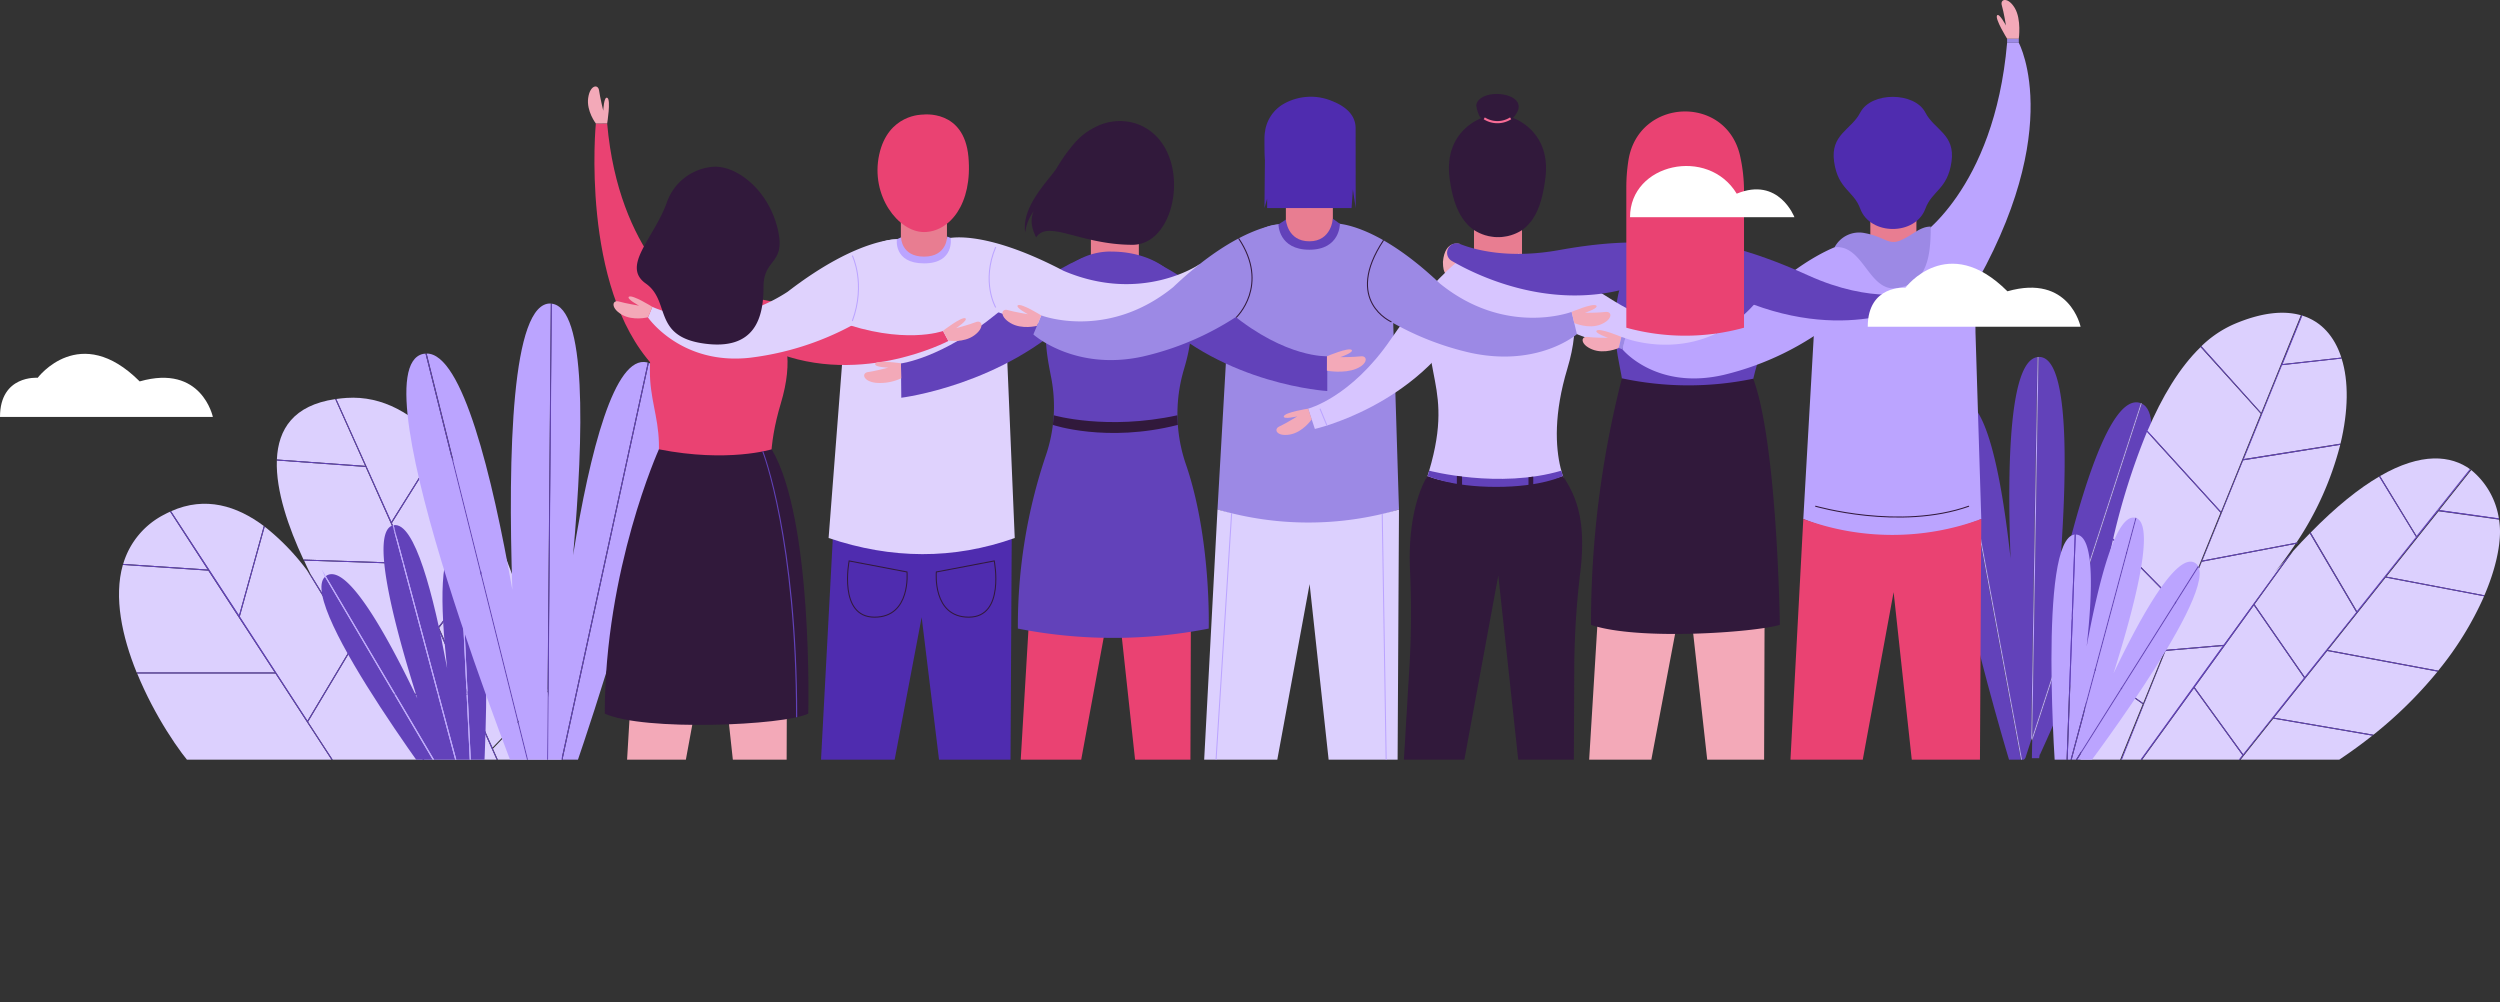 <svg xmlns="http://www.w3.org/2000/svg" xmlns:xlink="http://www.w3.org/1999/xlink" viewBox="0 0 600.08 240.57"><rect x="0" y="0" width="600.08" height="240.57" fill="#333333" stroke="none"/><defs><style>.cls-1,.cls-14,.cls-15,.cls-16{fill:none;}.cls-2{clip-path:url(#clip-path);}.cls-3{fill:#dcd0fe;}.cls-4{fill:#6242ba;}.cls-5{fill:#bba4ff;}.cls-6{fill:#f3a9b8;}.cls-7{fill:#ea4272;}.cls-8{fill:#e87d91;}.cls-9{fill:#4f2caf;}.cls-10{fill:#dfd2fd;}.cls-11{fill:#d7c5ff;}.cls-12{fill:#9c89e5;}.cls-13{fill:#31193b;}.cls-14{stroke:#31193b;}.cls-14,.cls-15,.cls-16{stroke-miterlimit:10;}.cls-14,.cls-16{stroke-width:0.25px;}.cls-15{stroke:#f96c96;stroke-width:0.52px;}.cls-16{stroke:#bba4ff;}.cls-17{fill:#fff;}</style><clipPath id="clip-path" transform="translate(0 -189.8)"><rect class="cls-1" x="15.07" width="596.25" height="372.14"/></clipPath></defs><title>Recurso 1</title><g id="Capa_2" data-name="Capa 2"><g id="OBJECTS"><g class="cls-2"><path class="cls-1" d="M72.55,324.35l2,3.29c-.53-1.06-1.07-2.16-1.6-3.28Z" transform="translate(0 -189.8)"/><path class="cls-3" d="M32.93,351.46c4.12,10.09,10.22,19.05,13.84,22.93l34.1-.23L66.1,351.46Z" transform="translate(0 -189.8)"/><path class="cls-3" d="M50,326.77l-20.52-1.36c-2.2,7.76-.18,17.18,3.32,25.8H65.94Z" transform="translate(0 -189.8)"/><path class="cls-3" d="M120.28,373.89l14.91-.1s-1.17-7.41-3.72-17.93l-13.15,13.65Z" transform="translate(0 -189.8)"/><path class="cls-3" d="M80.46,285.6c-10,1.48-13.68,7.2-14,14.49l21.18,1.53Z" transform="translate(0 -189.8)"/><polygon class="cls-3" points="102.96 184.21 120.01 184.1 112.26 166.79 92.29 166.79 102.96 184.21"/><path class="cls-3" d="M118.21,369.26l13.19-13.69a229.93,229.93,0,0,0-11-34.36l-15,19.31Z" transform="translate(0 -189.8)"/><polygon class="cls-3" points="84.82 155.06 73.94 173.26 81.16 184.36 102.67 184.22 84.82 155.06"/><path class="cls-3" d="M105.22,340.26l15-19.31c-3.93-9.23-8.71-17.94-14.41-24.44L94.06,315.35Z" transform="translate(0 -189.8)"/><path class="cls-3" d="M87.75,301.88l-21.3-1.54c-.25,7.3,2.81,16.1,6.39,23.77l25.24.84Z" transform="translate(0 -189.8)"/><path class="cls-3" d="M105.68,296.31c-6.33-7.14-13.8-11.58-22.51-11-.86.06-1.68.15-2.46.26l13.22,29.51Z" transform="translate(0 -189.8)"/><path class="cls-3" d="M73.79,362.82l10.88-18.2L73.74,326.76a55.38,55.38,0,0,0-10.21-10.55l-6,21.65Z" transform="translate(0 -189.8)"/><path class="cls-3" d="M74.56,327.64l17.58,28.7h20L98.2,325.2,73,324.36C73.49,325.48,74,326.58,74.56,327.64Z" transform="translate(0 -189.8)"/><path class="cls-3" d="M63.32,316.05c-6.4-4.79-14-7.24-22.26-3.54l16.31,25.07Z" transform="translate(0 -189.8)"/><path class="cls-3" d="M40.83,312.62c-.42.19-.84.39-1.26.62a19.48,19.48,0,0,0-10,11.92l20.28,1.35Z" transform="translate(0 -189.8)"/><path class="cls-4" d="M73.94,363.06l0,.06-.21-.13.1-.17-16.24-25,0,.06-.24-.07.08-.27L41.06,312.51l-.23.11,9,13.89.25,0v.24H50l15.91,24.44h.23v.25H66.1l14.77,22.7h.29Z" transform="translate(0 -189.8)"/><path class="cls-4" d="M118.26,369.57l-.18-.18.13-.13-12.88-28.74,0,.06-.2-.15.13-.17L94.06,315.35l0,.06-.21-.14.12-.2L80.71,285.56l-.25,0,7.18,16,.2,0v.25h-.08L98.08,325h.2v.25H98.2l13.94,31.14h.2v.25h-.08L120,373.9h.27l-2-4.38Z" transform="translate(0 -189.8)"/><path class="cls-4" d="M84.71,344.55l.21.13-.1.18L102.67,374H103L92.29,356.59h-.22v-.25h.07l-17.58-28.7c.14.26.27.53.4.78-.39-.55-.8-1.1-1.22-1.66l10.93,17.86Z" transform="translate(0 -189.8)"/><path class="cls-4" d="M49.86,326.51l-20.28-1.35a2.33,2.33,0,0,1-.07.25L50,326.77Z" transform="translate(0 -189.8)"/><polygon class="cls-4" points="50.1 136.98 50.11 136.73 49.86 136.71 50.03 136.97 50.1 136.98"/><path class="cls-4" d="M57.55,337.86l6-21.65-.21-.16-6,21.53Z" transform="translate(0 -189.8)"/><polygon class="cls-4" points="57.29 148.05 57.53 148.12 57.55 148.06 57.37 147.78 57.29 148.05"/><path class="cls-4" d="M65.94,351.21H32.83a1.86,1.86,0,0,0,.1.25H66.1Z" transform="translate(0 -189.8)"/><polygon class="cls-4" points="66.17 161.67 66.17 161.42 65.94 161.42 66.1 161.67 66.17 161.67"/><polygon class="cls-4" points="84.67 154.82 73.79 173.03 73.94 173.26 84.82 155.06 84.67 154.82"/><polygon class="cls-4" points="73.69 173.2 73.9 173.33 73.94 173.26 73.79 173.03 73.69 173.2"/><polygon class="cls-4" points="84.92 154.88 84.71 154.75 84.67 154.82 84.82 155.06 84.92 154.88"/><path class="cls-4" d="M87.64,301.62l-21.18-1.53a2.18,2.18,0,0,0,0,.25l21.3,1.54Z" transform="translate(0 -189.8)"/><polygon class="cls-4" points="87.83 112.09 87.84 111.84 87.64 111.83 87.75 112.09 87.83 112.09"/><path class="cls-4" d="M94.06,315.35l11.79-18.84c-.06-.07-.12-.13-.17-.2L93.93,315.07Z" transform="translate(0 -189.8)"/><polygon class="cls-4" points="93.81 125.48 94.02 125.61 94.06 125.55 93.93 125.28 93.81 125.48"/><path class="cls-4" d="M98.2,325.2l-.12-.25-25.24-.84.12.25Z" transform="translate(0 -189.8)"/><polygon class="cls-4" points="98.27 135.41 98.28 135.16 98.08 135.15 98.2 135.41 98.27 135.41"/><path class="cls-4" d="M105.33,340.52l15-19.31a2,2,0,0,1-.11-.26l-15,19.31Z" transform="translate(0 -189.8)"/><polygon class="cls-4" points="105.09 150.63 105.29 150.79 105.33 150.73 105.22 150.47 105.09 150.63"/><polygon class="cls-4" points="92.29 166.79 112.26 166.79 112.14 166.54 92.14 166.54 92.29 166.79"/><polygon class="cls-4" points="112.34 166.79 112.34 166.54 112.14 166.54 112.26 166.79 112.34 166.79"/><polygon class="cls-4" points="92.07 166.54 92.07 166.79 92.29 166.79 92.14 166.54 92.07 166.54"/><polygon class="cls-4" points="487.48 113.88 487.53 110.57 486.45 113.88 487.48 113.88"/><polygon class="cls-1" points="113.47 197.06 113.43 196.39 113.29 196.39 113.47 197.06"/><path class="cls-4" d="M110.52,320.37l3.16,65.8,1.84-.08S120.4,321.42,110.52,320.37Z" transform="translate(0 -189.8)"/><path class="cls-4" d="M113.43,386.18l-3.17-65.82h-.09c-4.84.21-4.53,14.6-2.84,29.87-3.27-17.76-7.81-35.29-12.85-34.36l18.81,70.33Z" transform="translate(0 -189.8)"/><path class="cls-4" d="M109.89,385.85l0,0,.24.64,1.92-.43L78,328.26C71,334.94,109.89,385.85,109.89,385.85Z" transform="translate(0 -189.8)"/><path class="cls-4" d="M112.62,385.92l.4.28h0L94.24,315.93c-5.3,1.64,0,22.79,5.93,41.51C92.6,341.62,83.36,325.26,78.5,327.9a2.11,2.11,0,0,0-.29.2L112.35,386Z" transform="translate(0 -189.8)"/><path class="cls-5" d="M78,328.26l.19-.16-.94-1.6" transform="translate(0 -189.8)"/><path class="cls-5" d="M78.21,328.1l-.19.16L112.1,386l.25-.06Z" transform="translate(0 -189.8)"/><path class="cls-5" d="M113.29,386.19,94.48,315.86H94.4l-.16.06L113,386.2Z" transform="translate(0 -189.8)"/><path class="cls-5" d="M110.26,320.36l3.17,65.82h.25l-3.16-65.8Z" transform="translate(0 -189.8)"/><path class="cls-5" d="M101.54,274.75c-16.7,3.82,24.29,106.19,24.29,106.19l.08,0c.07.73.1,1.13.1,1.13l3,.16L102.13,274.68C101.94,274.7,101.74,274.71,101.54,274.75Z" transform="translate(0 -189.8)"/><path class="cls-5" d="M130.14,382.27l.51.61.56.13,1-120.36c-9.42-.42-10.31,36-9.23,68.74-4.86-27.63-12-56.76-20.56-56.73l26.86,107.56Z" transform="translate(0 -189.8)"/><path class="cls-5" d="M132.33,383.27l23.16-106.43-.18-.06c-7.79-1.81-13.69,21.23-17.75,46.3,2.65-29.62,3.2-59.43-5.14-60.39l-1,120.38Z" transform="translate(0 -189.8)"/><path class="cls-5" d="M155.73,276.92,132.58,383.33l2.1.49S171.33,282.47,155.73,276.92Z" transform="translate(0 -189.8)"/><path class="cls-4" d="M131.46,383.07l1-120.38a1.7,1.7,0,0,0-.22,0h0l-1,120.36Z" transform="translate(0 -189.8)"/><path class="cls-4" d="M102.38,274.66l-.25,0L129,382.21h.26Z" transform="translate(0 -189.8)"/><path class="cls-4" d="M155.49,276.84,132.33,383.27l.25.06,23.15-106.41Z" transform="translate(0 -189.8)"/><polygon class="cls-5" points="487.53 110.57 487.48 113.88 487.73 113.88 487.79 109.76 487.53 110.57"/><path class="cls-4" d="M514.11,286.68l-26.32,81-.07,4.12h1.75s0-.32.13-.9l.07,0S525.88,292.41,514.11,286.68Z" transform="translate(0 -189.8)"/><path class="cls-4" d="M482.43,372.82l2.68-.48-16-86C458.25,293.38,482.43,372.82,482.43,372.82Z" transform="translate(0 -189.8)"/><path class="cls-4" d="M485.71,372.24l.44-.48h0l1.35-4.17,1.53-92.07c-6.56.91-7.32,24.65-6.43,48.33-2.23-20.33-6-39.1-12.36-38a3.14,3.14,0,0,0-.9.33l16,86.09Z" transform="translate(0 -189.8)"/><path class="cls-4" d="M513.88,286.59a2.15,2.15,0,0,0-.27-.1c-7.08-2-14.34,21.91-19.56,44.66,2.23-26.3,3-55.67-4.59-55.67h-.14l-1.51,91.29Z" transform="translate(0 -189.8)"/><path class="cls-5" d="M469.15,286.33l.23-.12" transform="translate(0 -189.8)"/><path class="cls-5" d="M469.38,286.21l-.23.12,16,86,.24,0Z" transform="translate(0 -189.8)"/><path class="cls-5" d="M487.81,366.78l1.51-91.29-.25,0-1.53,92.07Z" transform="translate(0 -189.8)"/><path class="cls-5" d="M487.79,367.64l26.32-81-.23-.09-26.07,80.19Z" transform="translate(0 -189.8)"/><path class="cls-1" d="M551,320.35a85.07,85.07,0,0,1-5.36,7.21c1.06-1.27,2.1-2.48,3.13-3.65l2.62-3.63Z" transform="translate(0 -189.8)"/><path class="cls-1" d="M554,317.1l-3.59,5c1.36-1.51,2.7-2.94,4-4.27Z" transform="translate(0 -189.8)"/><polygon class="cls-3" points="526.78 164.97 538.48 181.13 553.09 162.77 541 145.3 526.78 164.97"/><path class="cls-3" d="M551,320.35l-22.53,4.29-8.6,21.14,13.94-1.2,15-20.67c-1,1.17-2.07,2.38-3.13,3.65A85.07,85.07,0,0,0,551,320.35Z" transform="translate(0 -189.8)"/><path class="cls-3" d="M580,318.81l-8.92-14.62c-4.81,2.81-10.27,7.14-16.44,13.43l11.18,19Z" transform="translate(0 -189.8)"/><path class="cls-3" d="M550.43,322.07l-9.27,12.81,12.1,17.48,12.37-15.53-11.2-19C553.13,319.13,551.79,320.56,550.43,322.07Z" transform="translate(0 -189.8)"/><path class="cls-3" d="M599.81,314.26a18.67,18.67,0,0,0-6.63-11.63l-7.66,9.62Z" transform="translate(0 -189.8)"/><path class="cls-3" d="M572.81,328.21l23.53,4.48c2.59-6,3.74-11.37,3.74-15.31a19.19,19.19,0,0,0-.23-2.86l-14.51-2Z" transform="translate(0 -189.8)"/><path class="cls-3" d="M593,302.49c-4.67-3.41-11.78-4.17-21.71,1.57l8.87,14.55Z" transform="translate(0 -189.8)"/><path class="cls-3" d="M552.28,265.46c-4.19-1.19-9.57-.64-16.15,2.19a26.63,26.63,0,0,0-7.74,5.26l14.37,16Z" transform="translate(0 -189.8)"/><path class="cls-3" d="M545.85,362.07l23.85,4.09A101.22,101.22,0,0,0,585.09,351l-26.49-4.94Z" transform="translate(0 -189.8)"/><path class="cls-3" d="M523.58,336.05l-16.41-16.66c-2.48,10.46-4.23,21-5.46,30.21l12.71,9Z" transform="translate(0 -189.8)"/><path class="cls-3" d="M501.68,349.88c-2.09,15.74-2.62,27.37-2.62,27.37h7.77l7.49-18.44Z" transform="translate(0 -189.8)"/><polygon class="cls-3" points="519.79 156.24 507.1 187.45 510.21 187.45 533.64 155.05 519.79 156.24"/><path class="cls-3" d="M562,275.63c-1.63-5.05-4.78-8.68-9.46-10.1l-4.74,11.67Z" transform="translate(0 -189.8)"/><path class="cls-3" d="M542.66,289.12l-14.45-16c-5.06,4.89-9.27,11.94-12.75,20.11l17.65,19.41Z" transform="translate(0 -189.8)"/><path class="cls-3" d="M533,312.85l-17.66-19.4a164.74,164.74,0,0,0-8.11,25.65l16.44,16.7Z" transform="translate(0 -189.8)"/><path class="cls-3" d="M528.6,324.36l22.61-4.3a76,76,0,0,0,10.52-23.49l-23.34,3.73Z" transform="translate(0 -189.8)"/><polygon class="cls-3" points="526.62 165.18 510.51 187.45 533.44 187.45 538.31 181.33 526.62 165.18"/><path class="cls-3" d="M533.76,377.25h19.35a120.29,120.29,0,0,0,16.33-10.88l-23.77-4.08Z" transform="translate(0 -189.8)"/><path class="cls-3" d="M538.5,300l23.3-3.72c1.87-7.8,2-14.94.26-20.44l-14.39,1.6Z" transform="translate(0 -189.8)"/><path class="cls-3" d="M572.63,328.43l-13.85,17.4,26.48,4.94a78.11,78.11,0,0,0,11-17.85Z" transform="translate(0 -189.8)"/><path class="cls-4" d="M519.71,346l0-.25h.2l8.6-21.14h-.07l0-.24.23-.05,9.79-24.06h-.07l0-.25.22,0,9.17-22.56h-.07l0-.24.21,0,4.74-11.67-.24-.07-9.52,23.41.14.14-.19.17-.05-.06-9.55,23.48.14.14-.19.17,0-.06-9.33,22.95.13.13-.17.18-.06-.06-9.16,22.52.13.1-.15.2-.08-.06-7.49,18.44h.27L519.79,346Z" transform="translate(0 -189.8)"/><path class="cls-4" d="M545.6,362.28l0-.25.21,0,12.75-16h-.07l0-.25.21,0,13.85-17.4h-.07l0-.24.21,0,12.53-15.73h-.07l0-.25.22,0,7.66-9.62-.2-.14-12.84,16.12.09.15-.21.13,0-.08-14.18,17.81.1.16-.22.12,0-.07-12.37,15.53.09.14-.2.14-.06-.07-14.61,18.35.09.14-.2.14-.06-.07-4.87,6.12h.32l11.91-15Z" transform="translate(0 -189.8)"/><path class="cls-4" d="M526.52,354.84l.2-.15.06.08L541,335.09l-.1-.14.21-.14,0,.07,9.27-12.81c-.54.6-1.09,1.21-1.64,1.84l-15,20.67h.06l0,.25-.27,0-23.43,32.4h.31L526.62,355Z" transform="translate(0 -189.8)"/><polygon class="cls-4" points="526.62 165.18 538.31 181.33 538.48 181.13 526.78 164.97 526.62 165.18"/><polygon class="cls-4" points="538.37 181.41 538.57 181.26 538.48 181.13 538.31 181.33 538.37 181.41"/><polygon class="cls-4" points="526.72 164.9 526.52 165.04 526.62 165.18 526.78 164.97 526.72 164.9"/><polygon class="cls-4" points="541 145.3 553.09 162.77 553.26 162.57 541.16 145.08 541 145.3"/><polygon class="cls-4" points="553.15 162.85 553.35 162.71 553.26 162.57 553.09 162.77 553.15 162.85"/><polygon class="cls-4" points="541.11 145.01 540.9 145.15 541 145.3 541.16 145.08 541.11 145.01"/><path class="cls-4" d="M565.63,336.83l.16-.21-11.18-19-.18.18Z" transform="translate(0 -189.8)"/><polygon class="cls-4" points="565.67 147.11 565.88 146.98 565.79 146.82 565.63 147.03 565.67 147.11"/><path class="cls-4" d="M580.14,318.61l-8.87-14.55-.22.13L580,318.81Z" transform="translate(0 -189.8)"/><polygon class="cls-4" points="580.02 129.09 580.23 128.96 580.14 128.81 579.98 129.02 580.02 129.09"/><path class="cls-4" d="M585.34,312.48l14.51,2a2.34,2.34,0,0,1,0-.26l-14.29-2Z" transform="translate(0 -189.8)"/><polygon class="cls-4" points="585.3 122.42 585.27 122.67 585.34 122.68 585.52 122.45 585.3 122.42"/><path class="cls-4" d="M572.63,328.43l23.62,4.49.09-.23-23.53-4.48Z" transform="translate(0 -189.8)"/><polygon class="cls-4" points="572.6 138.38 572.56 138.62 572.63 138.64 572.81 138.42 572.6 138.38"/><path class="cls-4" d="M558.6,346.05,585.09,351l.17-.22-26.48-4.94Z" transform="translate(0 -189.8)"/><polygon class="cls-4" points="558.53 156.24 558.6 156.26 558.78 156.04 558.57 156 558.53 156.24"/><path class="cls-4" d="M545.67,362.29l23.77,4.08.26-.21-23.85-4.09Z" transform="translate(0 -189.8)"/><polygon class="cls-4" points="545.6 172.48 545.67 172.49 545.85 172.27 545.64 172.24 545.6 172.48"/><polygon class="cls-4" points="519.79 156.24 533.64 155.05 533.83 154.79 519.89 155.98 519.79 156.24"/><polygon class="cls-4" points="519.69 156 519.71 156.25 519.79 156.24 519.89 155.98 519.69 156"/><polygon class="cls-4" points="533.91 155.03 533.89 154.78 533.83 154.79 533.64 155.05 533.91 155.03"/><path class="cls-4" d="M514.42,358.57l-12.71-9,0,.28,12.64,8.93Z" transform="translate(0 -189.8)"/><polygon class="cls-4" points="514.4 169.07 514.55 168.87 514.42 168.78 514.32 169.02 514.4 169.07"/><path class="cls-4" d="M523.68,335.8l-16.44-16.7c0,.1-.05.19-.07.29l16.41,16.66Z" transform="translate(0 -189.8)"/><polygon class="cls-4" points="523.64 146.31 523.81 146.14 523.68 146 523.58 146.25 523.64 146.31"/><path class="cls-4" d="M551.41,320.28l.21-.29-.41.07-.19.29Z" transform="translate(0 -189.8)"/><path class="cls-4" d="M528.49,324.64,551,320.35l.19-.29-22.61,4.3Z" transform="translate(0 -189.8)"/><polygon class="cls-4" points="528.38 134.61 528.42 134.86 528.49 134.84 528.6 134.57 528.38 134.61"/><path class="cls-4" d="M533.11,312.6l-17.65-19.41-.11.26L533,312.85Z" transform="translate(0 -189.8)"/><polygon class="cls-4" points="533.06 123.11 533.25 122.95 533.12 122.8 533.01 123.06 533.06 123.11"/><path class="cls-4" d="M538.39,300.3l23.34-3.73c0-.09,0-.18.07-.26L538.5,300Z" transform="translate(0 -189.8)"/><polygon class="cls-4" points="538.28 110.26 538.32 110.51 538.39 110.5 538.5 110.23 538.28 110.26"/><path class="cls-4" d="M542.76,288.87l-14.37-16-.18.17,14.45,16Z" transform="translate(0 -189.8)"/><polygon class="cls-4" points="542.71 99.38 542.9 99.22 542.76 99.07 542.66 99.33 542.71 99.38"/><path class="cls-5" d="M527.59,325.65a2,2,0,0,0-.79-.78c-4.37-2.37-12.69,12.34-19.49,26.57,5.23-16.62,10-35.37,5.51-37.28L496.5,375Z" transform="translate(0 -189.8)"/><path class="cls-5" d="M512.59,314.08a.29.29,0,0,0-.1,0c-4.56-1-8.67,14.84-11.63,30.9,1.53-13.74,1.8-26.68-2.55-26.87h-.06l-2.06,57.13Z" transform="translate(0 -189.8)"/><polygon class="cls-5" points="495.36 187.5 495.63 187.51 495.83 186.75 495.36 187.5"/><path class="cls-5" d="M498,318.1c-8.89,1-4.5,59.11-4.5,59.11l1.57.07.84-1.33Z" transform="translate(0 -189.8)"/><path class="cls-5" d="M496.15,376.32l0,.74,2.19.49.21-.57,0,0s32.73-42.84,29.17-51.09l-31.45,49.93Z" transform="translate(0 -189.8)"/><path class="cls-4" d="M496.5,375l16.32-60.86-.23-.08-16.4,61.13,2.06-57.13-.25,0L495.91,376Z" transform="translate(0 -189.8)"/><polygon class="cls-4" points="496.28 186.04 495.83 186.75 495.63 187.51 495.75 187.51 496.11 187.26 496.12 187.27 496.15 186.52 496.28 186.04"/><polygon class="cls-4" points="495.9 186.49 495.91 186.15 495.07 187.49 495.36 187.5 495.83 186.75 495.9 186.49"/><path class="cls-4" d="M496.5,375l-.22.82,31.45-49.93a2.15,2.15,0,0,0-.14-.26Z" transform="translate(0 -189.8)"/><polygon class="cls-4" points="495.9 186.49 495.83 186.75 496.28 186.04 496.5 185.22 495.91 186.15 495.9 186.49"/><polygon class="cls-4" points="118.26 179.77 118.32 179.71 118.21 179.46 118.08 179.6 118.26 179.77"/><path class="cls-4" d="M501.68,349.88l0-.28" transform="translate(0 -189.8)"/><path class="cls-4" d="M528.21,273.08l.18-.17" transform="translate(0 -189.8)"/><path class="cls-4" d="M547.67,277.47l14.39-1.6a2.25,2.25,0,0,1-.08-.24l-14.2,1.57Z" transform="translate(0 -189.8)"/><polygon class="cls-4" points="547.57 87.43 547.6 87.68 547.67 87.67 547.78 87.41 547.57 87.43"/><path class="cls-6" d="M481.79,199.12s-3-4.79-2.43-5.63c.51-.66,2.14,2.44,2.14,2.44s-.53-3.26-1-4.84,1.5-2.08,3.12.65.95,7.38.95,7.38Z" transform="translate(0 -189.8)"/><path class="cls-6" d="M350.43,248.36s-3.62-1.14-4.08,4.29c0,3.11,1,3,1,3l3.88-3Z" transform="translate(0 -189.8)"/><polygon class="cls-7" points="248.72 119.87 241.55 240.56 248.8 240.56 267.67 138.13 278.75 240.56 285.55 240.56 285.94 119.87 248.72 119.87"/><path class="cls-8" d="M267.6,242.51h0a5.76,5.76,0,0,1,5.76,5.76v9.59a0,0,0,0,1,0,0H261.85a0,0,0,0,1,0,0v-9.59a5.76,5.76,0,0,1,5.76-5.76Z" transform="translate(535.21 310.57) rotate(-180)"/><path class="cls-6" d="M258.38,231.52a2.69,2.69,0,0,0-3,2.87c0,3.2,3.93,3.52,3.93,3.52Z" transform="translate(0 -189.8)"/><path class="cls-6" d="M276.83,231.52a2.69,2.69,0,0,1,3,2.87c0,3.2-3.92,3.52-3.92,3.52Z" transform="translate(0 -189.8)"/><rect class="cls-6" x="258.23" y="220.58" width="18.75" height="26.14" rx="9.37" transform="translate(535.21 277.5) rotate(-180)"/><polygon class="cls-9" points="200.15 124.57 193.97 240.56 203.71 240.56 221.23 148.15 232.49 240.56 242.24 240.56 242.87 124.57 200.15 124.57"/><path class="cls-10" d="M241.49,269.63c0-26.23-13.1-22.4-26.21-22.4s-12.57,22.4-12.57,22.4l-3.82,49.31c15.06,5.1,30,5.22,44.68,0Z" transform="translate(0 -189.8)"/><line class="cls-6" x1="213.75" y1="45.17" x2="212.91" y2="39.03"/><path class="cls-8" d="M221.77,251.75h0c-3.05,0-5.53-.08-5.53-3.14v-9.22H227.3v9.22C227.3,251.67,224.83,251.75,221.77,251.75Z" transform="translate(0 -189.8)"/><rect class="cls-6" x="212.76" y="218.31" width="18.02" height="25.12" rx="9.01" transform="translate(443.54 271.96) rotate(-180)"/><path class="cls-5" d="M474.18,269.63c0-26.23-13.09-22.4-26.21-22.4s-12.56,22.4-12.56,22.4l-2.56,44.74a55.59,55.59,0,0,0,42.72,0Z" transform="translate(0 -189.8)"/><path class="cls-7" d="M432.85,314.37l-6.19,116h9.74l18.13-98.44,10.66,98.44h9.74l.64-116A61.55,61.55,0,0,1,432.85,314.37Z" transform="translate(0 -189.8)"/><path class="cls-6" d="M445.61,228.83a2.59,2.59,0,0,0-2.93,2.76c0,3.07,3.77,3.38,3.77,3.38Z" transform="translate(0 -189.8)"/><path class="cls-6" d="M463.33,228.83a2.59,2.59,0,0,1,2.93,2.76c0,3.07-3.77,3.38-3.77,3.38Z" transform="translate(0 -189.8)"/><path class="cls-8" d="M454.47,252.08h0c-3.06,0-5.53-.41-5.53-3.47v-9.22H460v9.22C460,251.67,457.52,252.08,454.47,252.08Z" transform="translate(0 -189.8)"/><rect class="cls-6" x="445.46" y="218.31" width="18.02" height="25.12" rx="9.01" transform="translate(908.94 271.96) rotate(-180)"/><path class="cls-11" d="M358.76,250.19s-13-.85-15.28,13.65c-2.79,17.48,7.28,19.48-2.79,45.83H377.9s-8.25-9.57-1.67-31.44S369,250.19,358.76,250.19Z" transform="translate(0 -189.8)"/><path class="cls-8" d="M359.57,255.79h0c-3.18,0-5.76-.51-5.76-3.69v-9.59h11.52v9.59C365.33,255.28,362.75,255.79,359.57,255.79Z" transform="translate(0 -189.8)"/><line class="cls-6" x1="351.23" y1="48.11" x2="350.35" y2="41.72"/><path class="cls-6" d="M359.57,246.72h0a9.4,9.4,0,0,1-9.37-9.37V230a9.4,9.4,0,0,1,9.37-9.37h0a9.4,9.4,0,0,1,9.37,9.37v7.4A9.4,9.4,0,0,1,359.57,246.72Z" transform="translate(0 -189.8)"/><polygon class="cls-6" points="153.84 126.53 147.06 240.56 153.91 240.56 171.73 143.78 182.21 240.56 188.63 240.56 189 126.53 153.84 126.53"/><path class="cls-7" d="M170.91,260.12s-12.26-.8-14.44,12.91c-2.63,16.51,6.88,18.4-2.63,43.29H189s-7.8-9-1.58-29.69S180.61,260.12,170.91,260.12Z" transform="translate(0 -189.8)"/><path class="cls-8" d="M171.67,267.38h0a5.45,5.45,0,0,1-5.44-5.44v-9.07h10.88v9.07A5.44,5.44,0,0,1,171.67,267.38Z" transform="translate(0 -189.8)"/><path class="cls-6" d="M163,242.49a2.54,2.54,0,0,0-2.88,2.71c0,3,3.71,3.33,3.71,3.33Z" transform="translate(0 -189.8)"/><path class="cls-6" d="M180.39,242.49a2.54,2.54,0,0,1,2.88,2.71c0,3-3.71,3.33-3.71,3.33Z" transform="translate(0 -189.8)"/><path class="cls-6" d="M171.67,256.85h0a8.87,8.87,0,0,1-8.85-8.86v-7a8.88,8.88,0,0,1,8.85-8.86h0a8.89,8.89,0,0,1,8.86,8.86v7A8.88,8.88,0,0,1,171.67,256.85Z" transform="translate(0 -189.8)"/><polygon class="cls-6" points="385.3 119.27 377.9 240.56 385.38 240.56 404.82 137.63 416.25 240.56 423.25 240.56 423.65 119.27 385.3 119.27"/><path class="cls-4" d="M403.92,247.76s-13.37-.87-15.75,14.08c-2.87,18,7.5,20.07-2.87,47.23h38.35s-8.51-9.86-1.72-32.4S414.5,247.76,403.92,247.76Z" transform="translate(0 -189.8)"/><path class="cls-8" d="M404.76,255.67h0a5.93,5.93,0,0,1-5.94-5.93v-9.89h11.87v9.89A5.93,5.93,0,0,1,404.76,255.67Z" transform="translate(0 -189.8)"/><path class="cls-6" d="M395.25,228.52a2.77,2.77,0,0,0-3.14,3c0,3.3,4.05,3.63,4.05,3.63Z" transform="translate(0 -189.8)"/><path class="cls-6" d="M414.26,228.52a2.77,2.77,0,0,1,3.14,3c0,3.3-4,3.63-4,3.63Z" transform="translate(0 -189.8)"/><path class="cls-6" d="M404.76,244.19h0a9.69,9.69,0,0,1-9.67-9.66v-7.62a9.69,9.69,0,0,1,9.67-9.66h0a9.69,9.69,0,0,1,9.66,9.66v7.62A9.69,9.69,0,0,1,404.76,244.19Z" transform="translate(0 -189.8)"/><path class="cls-12" d="M334.39,266.46c0-26.74-13.35-22.84-26.73-22.84s-12.81,22.84-12.81,22.84l-2.61,45.62a65.49,65.49,0,0,0,43.56,0Z" transform="translate(0 -189.8)"/><path class="cls-3" d="M292.24,312.08l-6.3,118.28h9.93L314.35,330l10.87,100.38h9.93l.65-118.28A77.22,77.22,0,0,1,292.24,312.08Z" transform="translate(0 -189.8)"/><path class="cls-8" d="M314.29,248.6h0c-3.12,0-5.64-.46-5.64-3.57v-9.4h11.28V245C319.93,248.14,317.4,248.6,314.29,248.6Z" transform="translate(0 -189.8)"/><path class="cls-6" d="M314.29,239.75h0a9.21,9.21,0,0,1-9.19-9.18v-7.25a9.22,9.22,0,0,1,9.19-9.19h0a9.21,9.21,0,0,1,9.18,9.19v7.25A9.21,9.21,0,0,1,314.29,239.75Z" transform="translate(0 -189.8)"/><path class="cls-4" d="M259.86,251.75s-7.42,2.56-20.6,13.33-23,11.95-23,11.95l.08,8.24s24.54-3,41.68-20.07" transform="translate(0 -189.8)"/><path class="cls-7" d="M165.9,262s-17.41-11-20.16-42.56c-2.44,0-2.72,0-2.72,0s-3.77,39.09,13.79,58.17" transform="translate(0 -189.8)"/><path class="cls-7" d="M177.11,261s7.85,0,23.83,5.86,25.41,2.39,25.41,2.39l1.28,2.4s-22.6,11.94-44.36,1.45" transform="translate(0 -189.8)"/><path class="cls-4" d="M290.13,340.68a118.49,118.49,0,0,1-45.81,0,128,128,0,0,1,6.62-41.27,36.29,36.29,0,0,0,1.44-18.65c-.93-4.88-2-9.51-.87-16.92,2.31-14.5,15.28-13.65,15.28-13.65,10.27,0,24,6.18,17.47,28-.11.38-.22.75-.32,1.12a37.3,37.3,0,0,0,.81,22.22C290.77,319.31,290.13,340.68,290.13,340.68Z" transform="translate(0 -189.8)"/><path class="cls-4" d="M275,251.75s7.42,2.56,20.59,13.33,23,10.23,23,10.23v8.35s-24.56-1.43-41.7-18.46" transform="translate(0 -189.8)"/><path class="cls-10" d="M216.24,247.22s-9.52-1-27.18,12.61c-17.08,11.14-32.47,3.62-32.47,3.62L155.54,266s7.89,11.51,24.47,9.67a69.15,69.15,0,0,0,28.81-10.3Z" transform="translate(0 -189.8)"/><path class="cls-11" d="M364.39,250.67s7.68,1.66,22.05,10.78S412,269.74,412,269.74l-.52,3.51s-24.56,5.41-43.62-9.45" transform="translate(0 -189.8)"/><path class="cls-10" d="M227.3,247.07s8.24-2.61,28,7.74c18.74,8,32.6-1.57,32.6-1.57l2.25,3.31s-6.57,11.23-23.23,12.27a69.11,69.11,0,0,1-30.15-5.18Z" transform="translate(0 -189.8)"/><path class="cls-11" d="M349.84,252.65s-6.39,4.55-16,18.59S314,287.89,314,287.89l1.61,4.87s24.57-5.52,36.22-26.68" transform="translate(0 -189.8)"/><path class="cls-12" d="M319.86,243.42s9.57-.91,25.74,14.42c15.85,12.84,31.64,6.82,31.64,6.82l1.27,5.35s-9.22,8-25.53,4.48a69.15,69.15,0,0,1-27.6-13.2Z" transform="translate(0 -189.8)"/><path class="cls-12" d="M307.66,243.62s-9.92-.21-26.09,15.13c-15.84,12.83-31.63,6.76-31.63,6.76l-1.9,4.57s9.85,8.85,26.16,5.32a69.09,69.09,0,0,0,27.6-13.21Z" transform="translate(0 -189.8)"/><path class="cls-5" d="M446.45,247.46s-9.57.1-25.58,15.61c-13.28,14.68-30.75,7.91-30.75,7.91l-.67,2.68s8,9.85,24.23,6.14a69.15,69.15,0,0,0,27.45-13.5Z" transform="translate(0 -189.8)"/><path class="cls-5" d="M460,247.15s18.67-11.45,21.77-47.07h2.81s12.29,22.61-14.34,64.59" transform="translate(0 -189.8)"/><path class="cls-4" d="M410.69,248.28s7.83.58,23.33,7.62,25.69,4,25.69,4l1.05,2.52s-18.08,10.64-44.83-1.56" transform="translate(0 -189.8)"/><path class="cls-4" d="M398.82,248.49s-7.73-1.72-24.48,1.32c-12.28,2.23-20.44-.07-23.91-1.45a2.24,2.24,0,0,0-2.86,1.15h0a2.25,2.25,0,0,0,.89,2.91c5.46,3.2,23,12,42.22,6.57" transform="translate(0 -189.8)"/><path class="cls-13" d="M171.67,229.81a12.79,12.79,0,0,0-11.59,8.53c-3,8.53-11.06,15.3-5.06,19.52s1.55,12.66,13.95,14.4,14.3-6.4,14.3-13.57,5.57-5.22,3.34-14.19S177.19,229.81,171.67,229.81Z" transform="translate(0 -189.8)"/><path class="cls-7" d="M221.51,217.31s-8.35-.21-10.48,9.63,4.62,18.56,10.74,18.56,11.74-6.68,10.68-18.11S221.51,217.31,221.51,217.31Z" transform="translate(0 -189.8)"/><path class="cls-13" d="M363.16,218.11c5.62-6-7.77-7.72-8.79-3.18-.1.46.66,3.41,1.36,3.18,0,0-9.33,3-7.76,14.62.56,4.07,1.7,8.92,5.25,11.87a10.6,10.6,0,0,0,12.07.46c4-2.78,5.06-8.14,5.63-12.33C372.49,221.15,363.16,218.11,363.16,218.11Z" transform="translate(0 -189.8)"/><path class="cls-7" d="M417.69,227.28c-3.28-14.81-24.33-14.07-26.8.91a42.24,42.24,0,0,0-.52,6.84v33.43a53,53,0,0,0,28.25,0V235.38A39.17,39.17,0,0,0,417.69,227.28Z" transform="translate(0 -189.8)"/><path class="cls-9" d="M462.15,216.82c-2.57-5-13-5.06-15.63,0-2.15,4.2-7.23,5.2-6.27,11.84s4.67,6.86,6.27,11.24c2.38,6.48,13.25,6.48,15.63,0,1.61-4.38,5.3-4.59,6.27-11.24S464.3,221,462.15,216.82Z" transform="translate(0 -189.8)"/><path class="cls-6" d="M145.74,219.42s.92-5.58.06-6.12-1,3.08-1,3.08-.78-3.22-1-4.85-2.19-1.34-2.62,1.81,1.84,6.1,1.84,6.1Z" transform="translate(0 -189.8)"/><path class="cls-6" d="M156.59,263.45s-4.8-3-5.63-2.43c-.66.51,2.44,2.15,2.44,2.15s-3.26-.54-4.84-1-2.09,1.5.65,3.12,6.33.66,6.33.66Z" transform="translate(0 -189.8)"/><path class="cls-6" d="M216.25,277s-5.6-.82-6.13.05,3.1,1,3.1,1-3.2.83-4.83,1.05-1.3,2.21,1.86,2.59a12,12,0,0,0,6.08-1.09Z" transform="translate(0 -189.8)"/><path class="cls-6" d="M226.35,269.2s4.48-3.46,5.37-3c.71.44-2.22,2.37-2.22,2.37s3.19-.84,4.72-1.45,2.22,1.29-.35,3.17-6.24,1.27-6.24,1.27Z" transform="translate(0 -189.8)"/><path class="cls-6" d="M249.94,265.51s-4.79-3-5.63-2.43c-.66.51,2.44,2.15,2.44,2.15s-3.26-.54-4.84-1-2.08,1.5.65,3.12,6.34.66,6.34.66Z" transform="translate(0 -189.8)"/><path class="cls-6" d="M314,287.89s-5.6.86-5.85,1.85c-.16.82,3.25,0,3.25,0s-2.81,1.73-4.31,2.42-.59,2.5,2.54,1.94,5.22-3.64,5.22-3.64Z" transform="translate(0 -189.8)"/><path class="cls-6" d="M318.51,275.31s5.21-2.21,5.94-1.51c.57.61-2.75,1.73-2.75,1.73s3.3,0,4.94-.2,1.82,1.8-1.14,3-7,.45-7,.45Z" transform="translate(0 -189.8)"/><path class="cls-6" d="M377.24,264.66s5.21-2.21,5.94-1.5c.57.61-2.75,1.73-2.75,1.73s3.3,0,4.94-.21,1.82,1.81-1.14,3-6.36-.35-6.36-.35Z" transform="translate(0 -189.8)"/><path class="cls-6" d="M389.18,270.67s-5.21-2.22-5.94-1.51c-.57.61,2.75,1.73,2.75,1.73s-3.3,0-4.94-.21-1.81,1.81,1.15,3,6.35-.35,6.35-.35Z" transform="translate(0 -189.8)"/><path class="cls-6" d="M459.71,259.85s4.8-3,5.63-2.42c.66.51-2.44,2.14-2.44,2.14s3.26-.53,4.84-1,2.08,1.5-.65,3.12-6.33.67-6.33.67Z" transform="translate(0 -189.8)"/><path class="cls-13" d="M158.16,297.65s-13,28.74-13,63.44c9.28,4.3,43.13,2.86,48.85,0,0,0,1.21-46.6-8.78-63.44C185.19,297.65,174.77,300.92,158.16,297.65Z" transform="translate(0 -189.8)"/><path class="cls-13" d="M375.13,304.05c-10.32,3.42-26.34,2.55-32.48,0,0,0-5,7.14-4.18,23.11a223.21,223.21,0,0,1-.29,24.81l-4.66,78.39h7.25l18.87-102.43,11.08,102.43h6.8l.35-78.89a200.56,200.56,0,0,1,1.4-23.88C380.76,315.66,378.77,309.4,375.13,304.05Z" transform="translate(0 -189.8)"/><path class="cls-13" d="M420.84,280.7a76.43,76.43,0,0,1-31.53-.09,237.32,237.32,0,0,0-7.42,59.18c11.21,3.82,39.07,1.83,45.33,0C427.22,339.79,426.66,296.55,420.84,280.7Z" transform="translate(0 -189.8)"/><path class="cls-5" d="M215.28,247.23l1-.45s0,4.62,5.53,4.62,5.54-4.82,5.54-4.82l.84.33s1,6.11-6.38,6.11S215.28,247.23,215.28,247.23Z" transform="translate(0 -189.8)"/><path class="cls-4" d="M308.65,242.51s.33,5.21,5.64,5.21,5.64-5.42,5.64-5.42l1.69,1.22s.08,6.22-7.33,6.22-7.42-6.07-7.42-6.07Z" transform="translate(0 -189.8)"/><path class="cls-13" d="M252.93,289.48l-.21,2.31s12.87,4.36,30,0l-.11-2.31C265.71,293.16,252.93,289.48,252.93,289.48Z" transform="translate(0 -189.8)"/><path class="cls-14" d="M296.73,266s8.16-7.68.57-19" transform="translate(0 -189.8)"/><path class="cls-14" d="M334,267.07s-11.6-5-1.9-19.61" transform="translate(0 -189.8)"/><path class="cls-14" d="M203.82,324.44l13.89,2.65s1,10.85-7.79,10.85S203.82,324.44,203.82,324.44Z" transform="translate(0 -189.8)"/><path class="cls-14" d="M238.65,324.44l-13.9,2.65s-1,10.85,7.79,10.85S238.65,324.44,238.65,324.44Z" transform="translate(0 -189.8)"/><path class="cls-14" d="M435.72,311.29s20.26,5.9,36.91,0" transform="translate(0 -189.8)"/><path class="cls-15" d="M356.27,218.2a5.9,5.9,0,0,0,6.33,0" transform="translate(0 -189.8)"/><path class="cls-4" d="M343.05,302.78s16.73,4.42,31.71,0l.37,1.27s-5,2.62-16,2.62-16.44-2.62-16.44-2.62Z" transform="translate(0 -189.8)"/><polygon class="cls-13" points="349.69 116.77 349.69 114.23 350.94 114.39 350.94 117.06 349.69 116.77"/><polygon class="cls-13" points="368.03 116.88 368.03 114.41 366.89 114.55 366.89 116.88 368.03 116.88"/><path class="cls-4" d="M191.36,361.92l-.28.07c0-42.75-8-63.6-8.12-63.81l.25-.05C183.29,298.34,191.36,319.12,191.36,361.92Z" transform="translate(0 -189.8)"/><path class="cls-16" d="M204.58,251.15s3.33,6.71,0,15.71" transform="translate(0 -189.8)"/><path class="cls-16" d="M239,263.6s-3.55-6.11,0-14.5" transform="translate(0 -189.8)"/><line class="cls-16" x1="295.63" y1="123.17" x2="288.22" y2="240.56"/><line class="cls-16" x1="331.78" y1="123.35" x2="333.52" y2="232.33"/><line class="cls-16" x1="316.84" y1="98.1" x2="318.51" y2="102.15"/><path class="cls-13" d="M272.81,219.5a12.79,12.79,0,0,0-10.05.88,15.74,15.74,0,0,0-4.91,3.85v0a41.72,41.72,0,0,0-4.1,5.72c-1.25,2.36-8.75,9.17-7.65,15.66a10.6,10.6,0,0,1,2-5.08c-.71,1.72-.73,3.63.61,6.23,2.92-4.31,10.57,1.8,23.17,1.8C283.23,248.52,286.52,224.34,272.81,219.5Z" transform="translate(0 -189.8)"/><path class="cls-9" d="M325.39,220.58c0-3.39-2.71-5.34-5.46-6.45a13.22,13.22,0,0,0-11.85.63A9.1,9.1,0,0,0,303.7,221h0v.11a10.53,10.53,0,0,0-.19,2c0,1.83,0,3.56.11,5.16l-.11,11.47.64-2.26v2.26h20.26s.08-.82.32-4.49l.68,4.49Z" transform="translate(0 -189.8)"/><path class="cls-12" d="M440.36,249.15a6.66,6.66,0,0,1,7.13-3.42c5,.91,5.77,3.06,8.78,1.73s4.56-3.27,7.17-3.27c0,7.63-1,13.48-7.92,14.74S447.36,248.4,440.36,249.15Z" transform="translate(0 -189.8)"/><polygon class="cls-12" points="388.55 83.52 389.18 80.87 390.12 81.18 389.45 83.86 388.55 83.52"/><rect class="cls-12" x="481.77" y="9.32" width="2.81" height="0.96"/></g><path class="cls-17" d="M0,289.87H51.09s-2.66-12.78-17.56-8.52c-14.37-14.37-24.48-.87-24.48-.87S0,279.75,0,289.87Z" transform="translate(0 -189.8)"/><path class="cls-17" d="M448.32,268.23h51.09s-2.66-12.77-17.56-8.51c-14.37-14.37-24.48-.87-24.48-.87S448.32,258.12,448.32,268.23Z" transform="translate(0 -189.8)"/><path class="cls-17" d="M391.26,241.93h39.46s-3.77-9.82-13.85-5.64C410,224.93,391.26,229,391.26,241.93Z" transform="translate(0 -189.8)"/></g></g></svg>